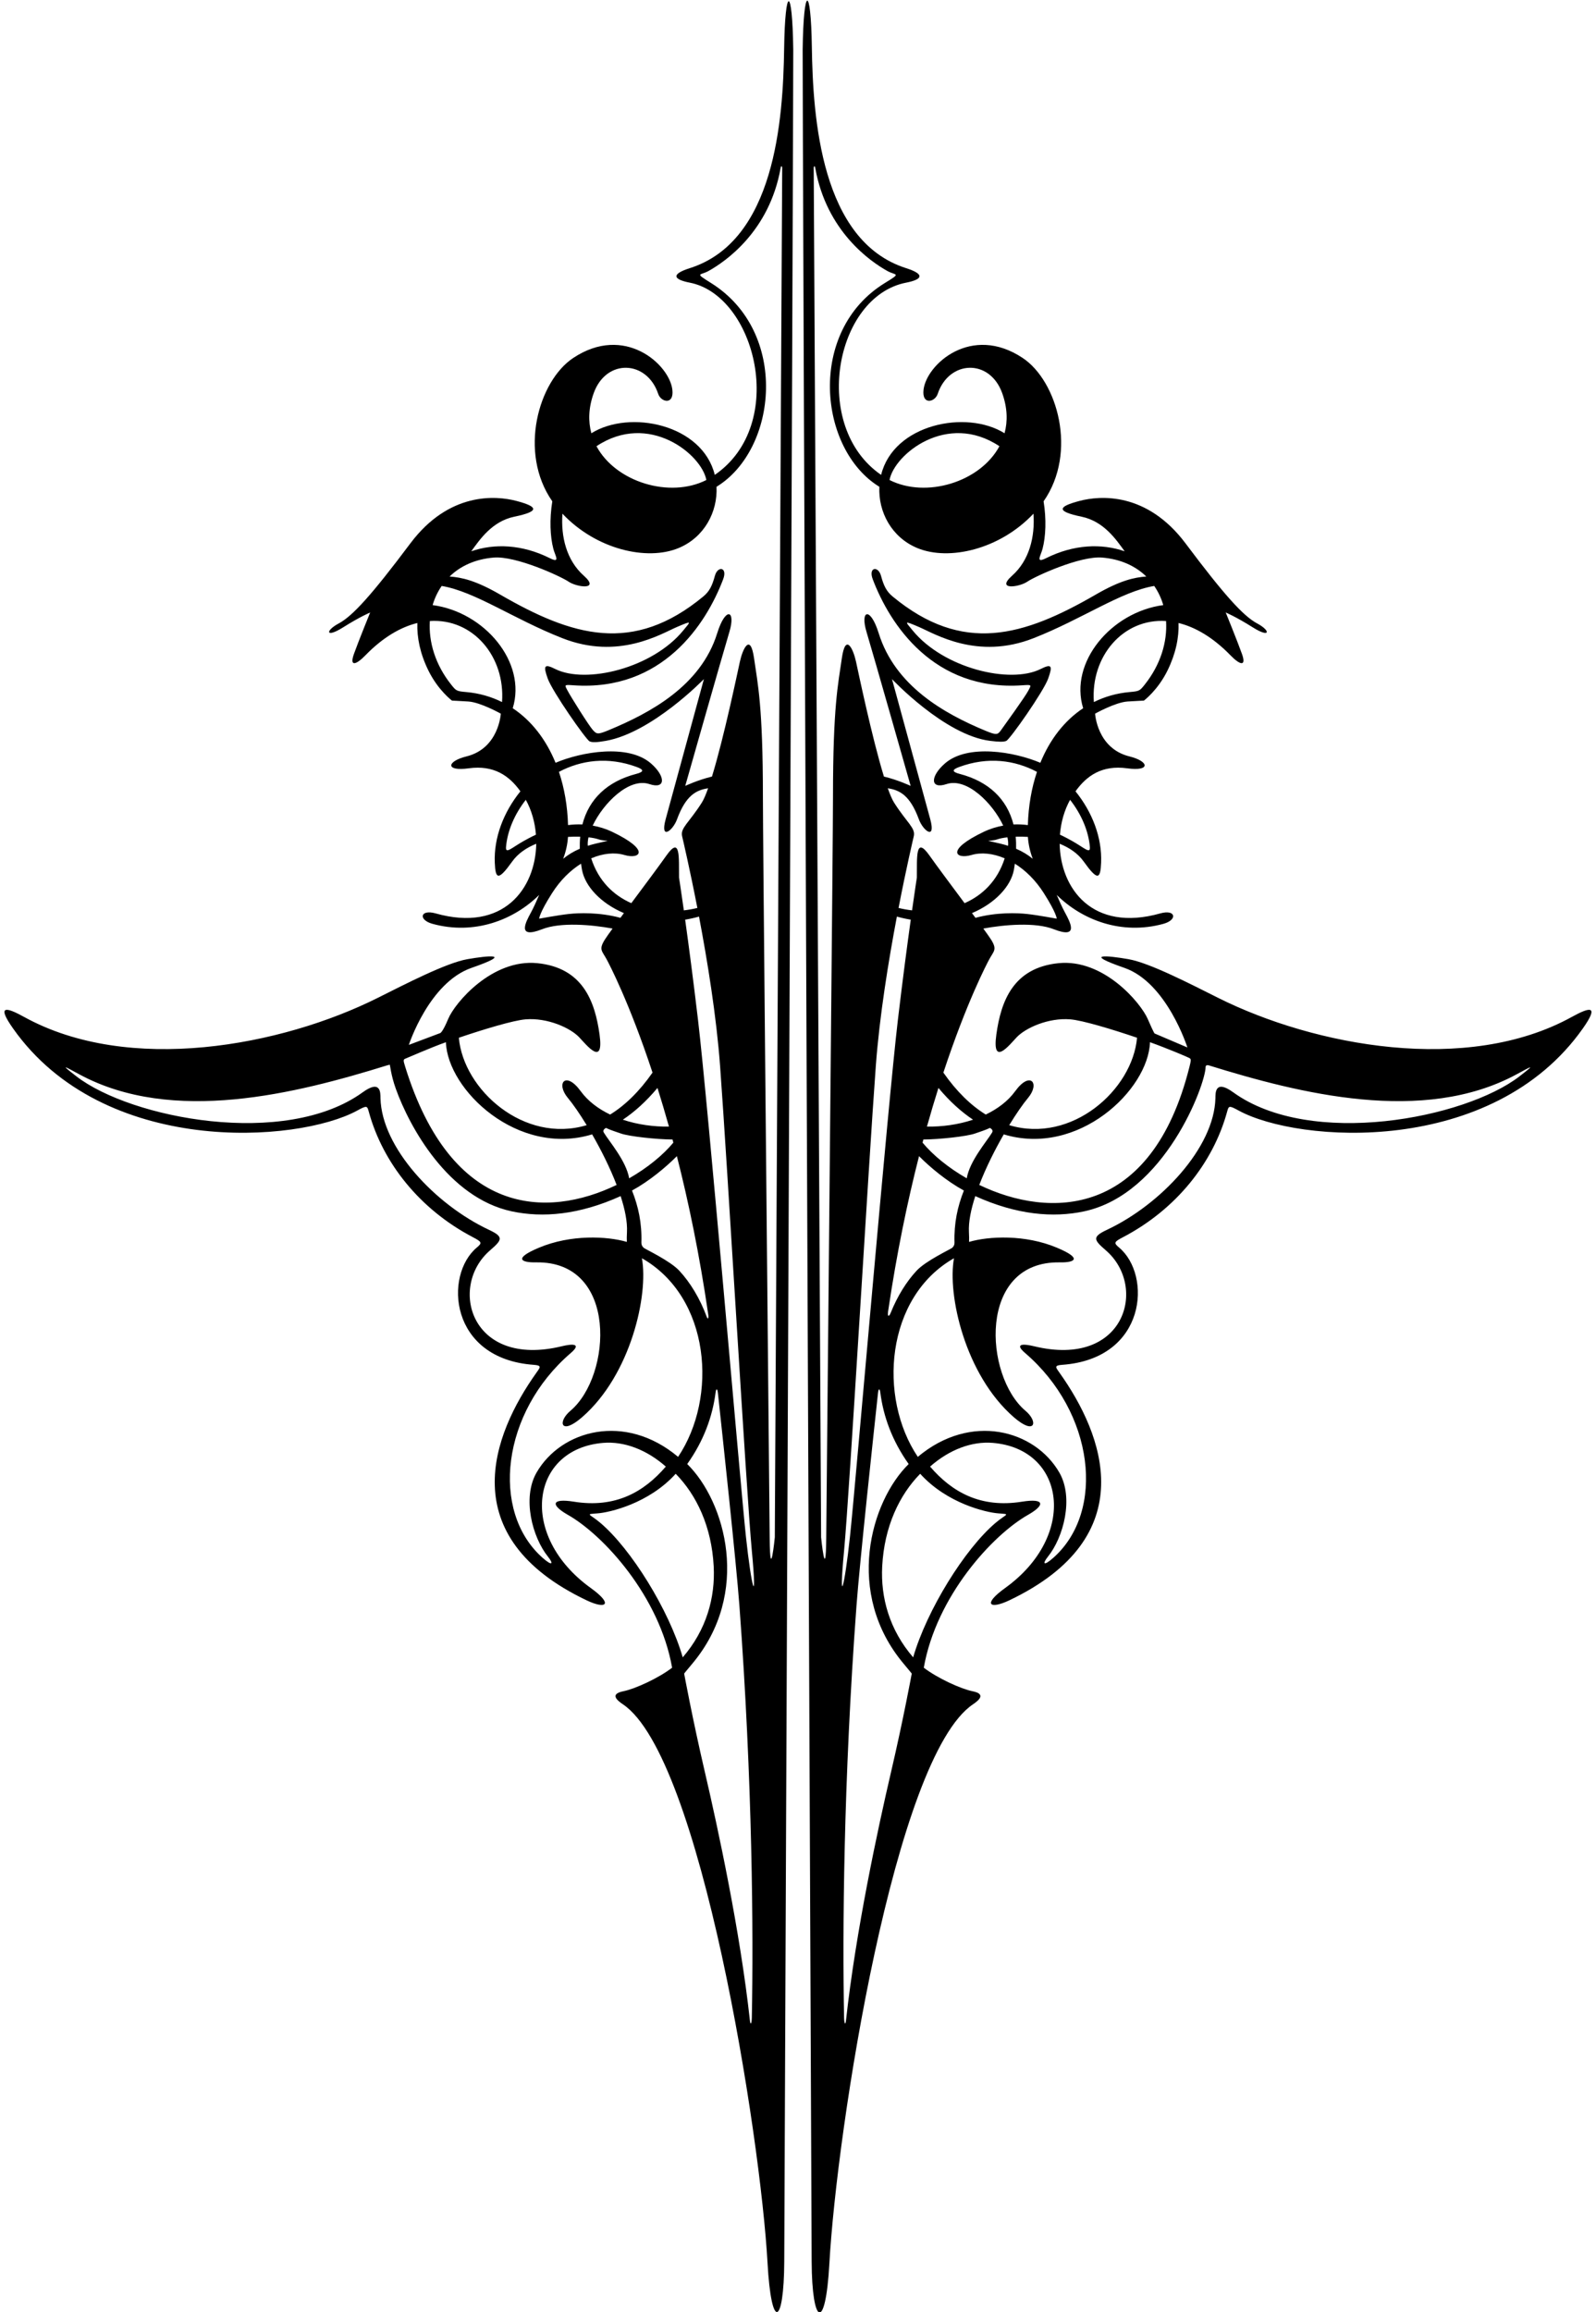 <?xml version="1.0" encoding="UTF-8"?>
<svg xmlns="http://www.w3.org/2000/svg" xmlns:xlink="http://www.w3.org/1999/xlink" width="415pt" height="601pt" viewBox="0 0 415 601" version="1.1">
<g id="surface1">
<path style=" stroke:none;fill-rule:nonzero;fill:rgb(0%,0%,0%);fill-opacity:1;" d="M 203.895 12.605 C 203.625 31.078 201.523 62.648 179.387 69.691 C 174.105 71.371 175.398 72.699 179.348 73.465 C 196.43 76.781 204.988 110.301 185.859 123.43 C 182.641 110.277 163.754 106.383 153.766 112.609 C 152.93 109.508 153.004 106 154.383 102.176 C 157.637 93.137 168.219 93.586 171.152 102.387 C 171.871 104.547 175.312 105.363 174.828 101.281 C 174.055 94.695 162.387 84.152 149.031 93.055 C 140.027 99.055 134.73 117.574 143.613 130.305 C 142.863 134.938 143.039 139.438 143.895 142.684 C 144.367 144.477 145.812 146.504 142.934 145.062 C 135.766 141.48 128.52 141.211 122.539 143.289 C 124.742 140.258 127.934 135.496 133.75 134.293 C 140.711 132.852 139.637 131.621 134.297 130.203 C 128.957 128.789 116.777 127.805 106.695 141.242 C 96.617 154.684 91.684 160.117 88.086 162.039 C 84.484 163.961 84.676 165.914 89.176 163.086 C 93.676 160.254 96.25 159.199 96.25 159.199 C 96.25 159.199 93.227 166.629 92.027 169.984 C 90.828 173.348 92.562 172.852 95 170.344 C 99.574 165.637 104.195 162.984 108.523 161.926 C 108.395 165.746 109.25 169.914 111.383 174.258 C 113.914 179.418 117.527 182.098 117.527 182.098 C 117.527 182.098 119.66 182.195 121.762 182.328 C 124.938 182.523 130.219 185.488 130.219 185.488 C 130.219 185.488 129.734 194.523 121.281 196.605 C 116.172 197.863 115.688 200.543 121.891 199.695 C 128.43 198.805 132.414 201.621 135.32 205.676 C 130.926 211.109 128.391 217.719 128.656 224.227 C 128.836 228.598 129.594 228.949 133.195 223.91 C 134.715 221.785 136.949 220.312 139.438 219.305 C 139.246 230.867 130.957 242.387 113.273 237.406 C 109.238 236.27 108.691 239.086 112.473 240.121 C 123.355 243.102 133.594 239.133 140.203 232.598 C 139.523 234.152 138.855 235.707 138.047 237.199 C 136.742 239.605 134.238 244.156 140.961 241.52 C 145.762 239.629 153.891 240.344 159.285 241.344 C 158.328 242.656 157.602 243.688 157.266 244.227 C 155.613 246.852 156.574 247.16 157.766 249.387 C 158.316 250.414 163.602 260.406 169.672 278.785 C 166.191 283.77 162.461 287.34 158.652 289.688 C 155.582 288.215 152.883 286.211 150.965 283.574 C 147.125 278.297 144.414 281.504 147.691 285.41 C 148.984 286.953 150.719 289.449 152.551 292.445 C 136.289 297.336 120.5 283.25 119.312 269.723 C 125.914 267.484 133.469 265.211 136.633 264.945 C 142.395 264.465 148.289 267.184 150.57 269.566 C 152.465 271.547 157.098 277.504 155.895 268.863 C 154.695 260.227 151.516 251.543 139.758 250.344 C 127.996 249.145 118.285 260.621 116.535 264.844 C 115.125 268.25 114.5 268.5 114.5 268.5 L 106.312 271.578 C 106.312 271.578 111.547 255.41 122.59 251.57 C 133.629 247.73 127.059 248.344 121.539 249.305 C 116.02 250.266 105.406 255.77 98.207 259.367 C 73.188 271.879 33.52 279.367 6.23 264.297 C 1.574 261.727 -0.938 261.164 3.379 267.289 C 26.938 300.734 77.445 297.09 92.887 288.652 C 95.465 287.242 95.469 287.414 95.914 289.027 C 99.551 302.23 109.109 314.312 122.988 321.578 C 125.277 322.777 125.441 323.039 124 324.238 C 115.414 331.395 116.777 353.164 138.789 354.738 C 140.961 354.895 140.469 355.398 139.469 356.805 C 128.055 372.844 117.699 399.359 152.539 415.949 C 157.578 418.348 159.613 417.066 153.613 412.746 C 134.633 399.082 137.945 376.566 156.855 375.023 C 162.242 374.582 168.059 376.723 173.129 381.184 C 167.441 387.801 160.02 392.035 149.238 390.312 C 143.242 389.352 143.191 391.195 147.648 393.723 C 156.941 398.988 171.508 414.926 174.766 433.461 C 171.266 436.148 165.164 438.965 162.082 439.578 C 158.48 440.301 160.453 441.949 161.965 442.965 C 182.262 456.609 197.758 555.219 199.574 588.125 C 200.57 606.125 203.855 604.332 203.926 587.824 C 204.195 524.281 206.348 18.977 206.266 12.902 C 206.035 -3.926 204.137 -3.715 203.895 12.605 Z M 183.668 124.762 C 174.184 129.574 160.137 125.336 155.098 115.98 C 168.719 106.91 182.449 118.102 183.668 124.762 Z M 130.539 182.473 C 127.73 181.086 124.641 180.176 121.277 179.879 C 118.699 179.652 118.613 179.57 117.309 177.93 C 113.188 172.758 111.418 166.82 111.773 161.414 C 122.969 160.672 131.414 170.645 130.539 182.473 Z M 136.234 218.555 C 133.066 220.324 131.414 222.086 131.578 220.145 C 131.93 215.996 133.777 211.645 136.723 207.883 C 138.215 210.578 139.105 213.715 139.359 216.941 C 138.035 217.559 136.961 218.152 136.234 218.555 Z M 161.328 238.555 C 155.773 237.062 150.438 237.281 147.922 237.555 C 145.102 237.863 140.195 238.777 140.195 238.777 C 140.195 238.777 140.199 237.402 143.562 232.121 C 145.719 228.73 148.352 226.195 151.086 224.48 C 151.164 225.031 151.238 225.574 151.348 226.141 C 152.148 230.355 156.211 234.785 162.234 237.328 C 161.922 237.75 161.625 238.156 161.328 238.555 Z M 151.441 214.285 C 150.152 214.227 148.902 214.297 147.703 214.449 C 147.559 209.461 146.742 204.805 145.336 200.621 C 151.031 197.586 158.059 196.578 165.586 199.359 C 167.328 200.004 167.605 200.582 165.441 201.145 C 157.898 203.105 153.133 207.684 151.441 214.285 Z M 153.02 217.629 C 154.07 217.75 154.961 217.926 155.574 218.137 C 157.691 218.867 159.934 218.062 154.895 219.262 C 154.172 219.434 153.492 219.629 152.844 219.836 C 152.777 219.18 152.84 218.434 153.02 217.629 Z M 150.871 217.469 C 150.77 218.473 150.738 219.523 150.762 220.602 C 149.035 221.344 147.629 222.227 146.438 223.211 C 147.145 221.336 147.574 219.422 147.691 217.523 C 148.812 217.449 149.883 217.434 150.871 217.469 Z M 164.156 234.746 C 159.539 232.699 155.629 229.004 153.727 223.094 C 156.797 221.781 159.848 221.484 162.367 222.227 C 166.445 223.426 169.242 220.996 159.16 216.195 C 157.453 215.383 155.766 214.883 154.113 214.586 C 156.891 208.723 163.59 202.039 168.848 203.793 C 173.164 205.23 173.121 201.801 169.281 198.441 C 163.379 193.277 151.219 195.395 144.457 198.258 C 141.984 192.211 138.199 187.305 133.324 184.078 C 137.012 172.141 125.996 159.07 112.492 157.273 C 113.016 155.48 113.809 153.809 114.848 152.297 C 123.539 153.754 133.484 160.863 146.219 165.871 C 160.855 171.633 171.891 164.73 176.027 162.961 C 180.168 161.188 179.551 161.551 177.688 163.836 C 169.633 173.703 152.336 177.863 144.375 173.883 C 141.496 172.445 141.223 173.016 142.426 176.375 C 143.625 179.734 152.379 192.273 153.32 192.695 C 153.996 192.996 155.141 192.98 157.527 192.559 C 169.586 190.414 183.035 176.504 183.035 176.504 C 183.035 176.504 174.586 207.387 173.082 212.949 C 171.574 218.516 174.961 215.914 176.039 212.961 C 178.344 206.68 181.07 205.344 184.129 204.883 C 183.539 206.531 182.984 207.84 182.48 208.629 C 179.121 213.906 176.867 215.195 177.367 217.348 C 177.602 218.352 179.344 225.754 181.332 235.992 C 180.203 236.266 179.027 236.477 177.816 236.617 C 177.047 231.18 176.566 228.094 176.566 228.094 C 176.504 222.914 177 217.086 173.277 222.371 C 171.352 225.105 167.578 230.148 164.156 234.746 Z M 164.34 309.438 C 168.875 306.961 173.164 303.352 176.004 300.5 C 179.008 312.258 181.879 325.992 184.156 341.617 C 184.309 342.656 184.066 343.074 183.77 342.262 C 181.984 337.441 179.449 333.305 176.633 330.273 C 174.199 327.66 167.77 324.676 167.387 324.328 C 167 323.984 166.758 323.535 166.777 322.98 C 166.938 317.883 165.977 313.562 164.34 309.438 Z M 170.961 282.77 C 171.945 285.906 172.945 289.254 173.945 292.816 C 170.047 292.883 165.832 292.32 161.953 291.023 C 165.008 288.996 168.031 286.266 170.961 282.77 Z M 157.574 293.164 C 158.648 293.703 160.57 294.297 161.414 294.605 C 163.555 295.383 170.883 296.156 174.867 296.172 C 174.941 296.441 175.016 296.715 175.086 296.988 C 172.438 300.176 168.43 303.496 163.594 306.262 C 162.844 301.746 158.355 296.617 156.996 294.355 C 156.582 293.664 157.48 293.211 157.574 293.164 Z M 105.547 275.098 C 105.945 274.949 112.016 272.277 115.945 270.887 C 116.387 283.309 134.637 300.711 153.969 294.84 C 156.285 298.855 158.613 303.492 160.336 307.977 C 142.16 316.75 117.422 316.133 105.375 277.312 C 104.812 275.5 104.812 275.375 105.547 275.098 Z M 139.539 382.707 C 135.691 389.352 138.453 399.598 142.492 404.609 C 144.004 406.484 143.637 407.164 141.047 404.859 C 127.453 392.762 130.457 367.086 148.406 351.68 C 151.328 349.172 148.863 349.234 146.082 349.91 C 122.406 355.664 116.535 334.445 127.383 325.023 C 130.551 322.27 131.109 321.512 127.121 319.637 C 113.176 313.086 99.234 298.297 98.934 285.422 C 98.906 284.223 99.129 280.414 94.312 283.902 C 74.145 298.504 34.047 290.688 19.891 279.773 C 15.492 276.383 16.648 277.086 20.652 279.25 C 44.914 292.344 76.977 284.25 100.676 276.898 C 100.914 276.824 101.129 276.77 101.32 276.734 C 101.465 276.707 101.578 279.223 102.914 282.969 C 106.453 292.855 116.527 311.309 133.078 314.848 C 141.113 316.566 150.598 315.77 161.379 310.887 C 162.504 314.344 163.164 317.594 163.027 320.227 C 162.973 321.285 162.961 322.117 162.996 322.789 C 157.883 321.297 148.438 320.801 140.117 324.305 C 133.277 327.184 135.664 328.18 139.387 328.109 C 160.816 327.727 159.098 357.613 148.32 366.688 C 144.902 369.566 145.805 373.191 151.383 368.332 C 164.07 357.281 168.66 336.492 166.91 327.035 C 184.727 337.16 186.715 363.191 176.32 378.66 C 162.523 367.074 145.922 371.684 139.539 382.707 Z M 156.094 395.805 C 153.281 393.426 152 393.59 155.359 393.348 C 158.516 393.121 168.73 390.773 175.699 383.055 C 181.086 388.543 185.047 396.73 185.582 407.156 C 185.996 415.211 183.715 423.605 177.527 430.766 C 173.969 418.469 164.09 402.566 156.094 395.805 Z M 195.496 524.285 C 195.465 526.02 195.145 526.5 194.992 525.133 C 192.473 502.098 186.695 475.207 183.289 460.613 C 180.082 446.867 177.895 434.984 177.895 434.984 C 177.895 434.984 178.426 434.289 179.898 432.551 C 195.496 414.125 188.566 390.199 178.695 380.523 C 183.016 374.461 185.285 368.098 186.07 361.934 C 186.199 360.938 186.523 360.691 186.68 362.129 C 187.887 373.324 191.418 405.965 192.266 417.355 C 195.676 463.207 195.922 502.434 195.496 524.285 Z M 193.949 399.297 C 192.508 385.855 184.117 287.156 181.496 265.047 C 180.238 254.41 179.051 245.469 178.156 239.035 C 179.34 238.84 180.539 238.578 181.762 238.234 C 183.93 249.656 186.277 264.07 187.238 277.051 C 189.16 302.969 194.055 387.727 195.496 403.086 C 196.938 418.445 195.391 412.734 193.949 399.297 Z M 201.469 399.574 C 201.469 399.574 200.246 411.863 200.137 399.934 C 199.441 325.453 198.375 217.305 198.375 207.004 C 198.375 183.484 197.035 177.836 196.078 171.113 C 195.117 164.395 193.129 168.609 192.395 171.945 C 191.828 174.508 188.27 191.625 185.129 201.84 C 181.445 202.723 178.18 204.266 178.18 204.266 C 178.18 204.266 187.93 169.965 189.656 164.246 C 191.387 158.523 188.656 157.609 186.496 164.57 C 182.234 178.297 168.992 185.336 158.27 189.781 C 155.438 190.953 155.164 190.836 154.164 189.75 C 153.141 188.637 148.465 181.164 147.617 179.566 C 146.77 177.969 146.605 177.941 149.113 178.117 C 172.219 179.742 183.605 162.27 188.039 150.555 C 189.238 147.395 186.617 147.004 185.895 149.645 C 185.176 152.285 184.457 153.723 182.887 155.023 C 164.613 170.141 148.836 165.418 130.016 154.52 C 123.664 150.844 120.027 150.074 116.906 149.844 C 119.68 147.145 123.527 145.324 128.383 144.922 C 134.141 144.438 145.797 149.785 147.883 151.203 C 149.965 152.621 156.137 153.484 151.816 149.645 C 147.312 145.641 145.812 139.512 146.25 133.516 C 155.004 142.812 168.191 145.848 176.418 142.461 C 183.117 139.699 186.633 133.074 186.312 126.523 C 202.176 116.816 205.25 86.25 184.844 73.531 C 180.469 70.805 182.055 71.645 184.215 70.445 C 188.617 68 200.039 60.16 202.98 43.691 C 203.152 42.719 203.391 43.504 203.391 43.504 Z M 408.742 264.297 C 381.453 279.367 341.789 271.879 316.766 259.367 C 309.566 255.77 298.953 250.266 293.434 249.305 C 287.914 248.344 281.344 247.73 292.387 251.57 C 303.426 255.41 308.75 272.25 308.75 272.25 L 300.25 268.625 C 300.25 268.625 300.258 269.035 298.438 264.844 C 296.617 260.652 286.977 249.145 275.219 250.344 C 263.457 251.543 260.277 260.227 259.078 268.863 C 257.879 277.504 262.512 271.547 264.402 269.566 C 266.684 267.184 272.578 264.465 278.34 264.945 C 281.504 265.211 289.059 267.484 295.66 269.723 C 294.473 283.25 278.684 297.336 262.422 292.445 C 264.258 289.449 265.988 286.953 267.281 285.41 C 270.559 281.504 267.848 278.297 264.008 283.574 C 262.094 286.211 259.395 288.215 256.32 289.688 C 252.512 287.34 248.781 283.77 245.301 278.785 C 251.371 260.406 256.656 250.414 257.207 249.387 C 258.398 247.16 259.359 246.852 257.711 244.227 C 257.371 243.688 256.645 242.656 255.688 241.344 C 261.082 240.344 269.211 239.629 274.012 241.52 C 280.734 244.156 278.23 239.605 276.93 237.199 C 276.121 235.707 275.449 234.152 274.77 232.598 C 281.383 239.133 291.617 243.102 302.504 240.121 C 306.281 239.086 305.734 236.27 301.699 237.406 C 284.02 242.387 275.727 230.867 275.539 219.305 C 278.023 220.312 280.262 221.785 281.777 223.91 C 285.379 228.949 286.141 228.598 286.316 224.227 C 286.582 217.719 284.047 211.109 279.656 205.676 C 282.562 201.621 286.547 198.805 293.082 199.695 C 299.285 200.543 298.801 197.863 293.691 196.605 C 285.238 194.523 284.754 185.488 284.754 185.488 C 284.754 185.488 290.039 182.523 293.211 182.328 C 295.312 182.195 297.445 182.098 297.445 182.098 C 297.445 182.098 301.059 179.418 303.59 174.258 C 305.723 169.914 306.578 165.746 306.449 161.926 C 310.777 162.984 315.398 165.637 319.973 170.344 C 322.41 172.852 324.145 173.348 322.945 169.984 C 321.746 166.629 318.723 159.199 318.723 159.199 C 318.723 159.199 321.297 160.254 325.797 163.086 C 330.301 165.914 330.488 163.961 326.891 162.039 C 323.289 160.117 318.355 154.684 308.277 141.242 C 298.195 127.805 286.016 128.789 280.68 130.203 C 275.34 131.621 274.262 132.852 281.223 134.293 C 287.039 135.496 290.23 140.258 292.438 143.289 C 286.453 141.211 279.207 141.48 272.039 145.062 C 269.16 146.504 270.605 144.477 271.078 142.684 C 271.934 139.438 272.109 134.938 271.359 130.305 C 280.242 117.574 274.945 99.055 265.945 93.055 C 252.586 84.152 240.918 94.695 240.145 101.281 C 239.664 105.363 243.102 104.547 243.82 102.387 C 246.754 93.586 257.34 93.137 260.594 102.176 C 261.969 106 262.047 109.508 261.207 112.609 C 251.219 106.383 232.336 110.277 229.113 123.43 C 210.785 110.852 217.078 77.066 235.625 73.465 C 239.574 72.699 240.867 71.371 235.59 69.691 C 213.453 62.648 211.371 30.598 211.098 12.125 C 210.855 -3.957 208.938 -3.926 208.711 12.902 C 208.625 18.977 210.777 524.281 211.051 587.824 C 211.121 604.332 214.664 606.367 215.656 588.363 C 217.578 553.547 232.605 456.684 253.012 442.965 C 254.52 441.949 256.492 440.301 252.891 439.578 C 249.812 438.965 243.711 436.148 240.207 433.461 C 243.465 414.926 258.031 398.988 267.324 393.723 C 271.781 391.195 271.734 389.352 265.734 390.312 C 254.953 392.035 247.531 387.801 241.844 381.184 C 246.914 376.723 252.73 374.582 258.117 375.023 C 277.027 376.566 280.344 399.082 261.359 412.746 C 255.359 417.066 257.395 418.348 262.438 415.949 C 297.273 399.359 286.918 372.844 275.508 356.805 C 274.508 355.398 274.012 354.895 276.184 354.738 C 298.195 353.164 299.559 331.395 290.973 324.238 C 289.531 323.039 289.699 322.777 291.984 321.578 C 305.867 314.312 315.422 302.23 319.059 289.027 C 319.504 287.414 319.512 287.242 322.09 288.652 C 337.527 297.09 388.035 300.734 411.594 267.289 C 415.91 261.164 413.398 261.727 408.742 264.297 Z M 299.027 270.887 C 302.957 272.277 309.098 274.824 309.422 275.094 C 309.75 275.367 309.652 275.82 309.293 277.266 C 299.434 316.695 272.812 316.75 254.637 307.977 C 256.359 303.492 258.688 298.855 261.004 294.84 C 280.336 300.711 298.59 283.309 299.027 270.887 Z M 257.398 293.164 C 257.492 293.211 258.391 293.664 257.977 294.355 C 256.621 296.617 252.129 301.746 251.379 306.262 C 246.543 303.496 242.535 300.176 239.887 296.988 C 239.961 296.715 240.031 296.441 240.105 296.172 C 244.09 296.156 251.422 295.383 253.559 294.605 C 254.402 294.297 256.324 293.703 257.398 293.164 Z M 248.195 322.98 C 248.215 323.535 247.973 323.984 247.59 324.328 C 247.203 324.676 240.773 327.66 238.34 330.273 C 235.73 333.078 233.363 336.84 231.609 341.211 C 231.152 342.352 230.73 342.203 230.914 340.945 C 233.18 325.598 236.008 312.09 238.973 300.5 C 241.809 303.352 246.102 306.961 250.633 309.438 C 248.996 313.562 248.039 317.883 248.195 322.98 Z M 253.02 291.023 C 249.141 292.32 244.93 292.883 241.027 292.816 C 242.027 289.254 243.027 285.906 244.016 282.77 C 246.941 286.266 249.965 288.996 253.02 291.023 Z M 274.777 238.777 C 274.777 238.777 269.871 237.863 267.051 237.555 C 264.535 237.281 259.199 237.062 253.645 238.555 C 253.348 238.156 253.051 237.75 252.738 237.328 C 258.766 234.785 262.824 230.355 263.629 226.141 C 263.734 225.574 263.809 225.031 263.887 224.48 C 266.621 226.195 269.254 228.73 271.41 232.121 C 274.773 237.402 274.777 238.777 274.777 238.777 Z M 267.27 214.449 C 266.07 214.297 264.82 214.227 263.531 214.285 C 261.844 207.684 257.074 203.105 249.531 201.145 C 247.367 200.582 247.645 200.004 249.391 199.359 C 256.914 196.578 263.941 197.586 269.637 200.621 C 268.23 204.805 267.414 209.461 267.27 214.449 Z M 268.535 223.211 C 267.348 222.227 265.938 221.344 264.211 220.602 C 264.234 219.523 264.203 218.473 264.102 217.469 C 265.094 217.434 266.164 217.449 267.281 217.523 C 267.398 219.422 267.828 221.336 268.535 223.211 Z M 262.129 219.836 C 261.48 219.629 260.805 219.434 260.078 219.262 C 255.039 218.062 257.281 218.867 259.398 218.137 C 260.012 217.926 260.902 217.75 261.953 217.629 C 262.137 218.434 262.195 219.18 262.129 219.836 Z M 283.395 220.145 C 283.559 222.086 281.906 220.324 278.738 218.555 C 278.016 218.152 276.941 217.559 275.613 216.941 C 275.867 213.715 276.758 210.578 278.25 207.883 C 281.195 211.645 283.043 215.996 283.395 220.145 Z M 297.664 177.93 C 296.359 179.57 296.273 179.652 293.695 179.879 C 290.336 180.176 287.246 181.086 284.434 182.473 C 283.559 170.645 292.004 160.672 303.203 161.414 C 303.559 166.82 301.785 172.758 297.664 177.93 Z M 302.48 157.273 C 288.977 159.07 277.965 172.141 281.648 184.078 C 276.773 187.305 272.988 192.211 270.516 198.258 C 263.758 195.395 251.594 193.277 245.691 198.441 C 241.852 201.801 241.809 205.23 246.129 203.793 C 251.387 202.039 258.086 208.723 260.863 214.586 C 259.211 214.883 257.52 215.383 255.812 216.195 C 245.73 220.996 248.527 223.426 252.609 222.227 C 255.129 221.484 258.176 221.781 261.246 223.094 C 259.348 229.004 255.434 232.699 250.816 234.746 C 247.395 230.148 243.621 225.105 241.695 222.371 C 237.973 217.086 238.469 222.914 238.406 228.094 C 238.406 228.094 237.926 231.18 237.156 236.617 C 235.945 236.477 234.77 236.266 233.645 235.992 C 235.629 225.754 237.371 218.352 237.605 217.348 C 238.105 215.195 235.855 213.906 232.492 208.629 C 231.992 207.84 231.434 206.531 230.844 204.883 C 233.906 205.344 236.629 206.68 238.934 212.961 C 240.016 215.914 243.398 218.516 241.895 212.949 C 240.387 207.387 231.938 176.504 231.938 176.504 C 231.938 176.504 245.609 191.078 257.445 192.559 C 259.824 192.855 260.973 192.855 261.648 192.578 C 262.609 192.188 271.352 179.734 272.551 176.375 C 273.75 173.016 273.477 172.445 270.598 173.883 C 262.641 177.863 245.34 173.703 237.285 163.836 C 235.426 161.551 234.805 161.188 238.945 162.961 C 243.086 164.73 254.117 171.633 268.758 165.871 C 281.488 160.863 291.438 153.754 300.129 152.297 C 301.164 153.809 301.961 155.48 302.48 157.273 Z M 259.875 115.98 C 254.84 125.336 240.793 129.574 231.305 124.762 C 232.523 118.102 246.254 106.91 259.875 115.98 Z M 216.598 207.004 C 216.598 217.305 215.531 325.453 214.84 399.934 C 214.727 411.863 213.508 399.574 213.508 399.574 L 211.586 43.504 C 211.586 43.504 211.82 42.719 211.992 43.691 C 214.938 60.16 226.355 68 230.758 70.445 C 232.918 71.645 234.527 70.844 230.129 73.531 C 209.75 86 212.801 116.816 228.66 126.523 C 228.34 133.074 231.855 139.699 238.555 142.461 C 246.781 145.848 259.969 142.812 268.723 133.516 C 269.16 139.512 267.66 145.641 263.156 149.645 C 258.84 153.484 265.008 152.621 267.094 151.203 C 269.176 149.785 280.832 144.438 286.594 144.922 C 291.445 145.324 295.293 147.145 298.066 149.844 C 294.945 150.074 291.312 150.844 284.961 154.52 C 266.137 165.418 250.359 170.141 232.09 155.023 C 230.52 153.723 229.797 152.285 229.078 149.645 C 228.355 147.004 225.738 147.395 226.934 150.555 C 231.367 162.27 242.758 179.742 265.859 178.117 C 268.371 177.941 268.203 177.969 267.355 179.566 C 266.512 181.164 261.129 188.602 260.25 189.836 C 259.414 191 259.074 191.102 256.246 189.93 C 245.523 185.484 232.738 178.297 228.48 164.57 C 226.316 157.609 223.586 158.523 225.316 164.246 C 227.047 169.965 236.793 204.266 236.793 204.266 C 236.793 204.266 233.527 202.723 229.844 201.84 C 226.703 191.625 223.145 174.508 222.578 171.945 C 221.848 168.609 219.855 164.395 218.895 171.113 C 217.938 177.836 216.598 183.484 216.598 207.004 Z M 219.477 403.086 C 220.918 387.727 225.812 302.969 227.734 277.051 C 228.695 264.07 231.043 249.656 233.211 238.234 C 234.434 238.578 235.637 238.84 236.82 239.035 C 235.926 245.469 234.734 254.41 233.477 265.047 C 230.855 287.156 222.465 385.855 221.023 399.297 C 219.586 412.734 218.039 418.445 219.477 403.086 Z M 231.684 460.613 C 228.277 475.207 222.5 502.098 219.98 525.133 C 219.828 526.5 219.512 526.02 219.477 524.285 C 219.055 502.434 219.297 463.207 222.707 417.355 C 223.555 405.965 227.09 373.324 228.297 362.129 C 228.449 360.691 228.773 360.938 228.902 361.934 C 229.688 368.098 231.961 374.461 236.277 380.523 C 226.406 390.199 219.477 414.125 235.074 432.551 C 236.547 434.289 237.078 434.984 237.078 434.984 C 237.078 434.984 234.895 446.867 231.684 460.613 Z M 259.613 393.348 C 262.973 393.59 261.691 393.426 258.879 395.805 C 250.887 402.566 241.004 418.469 237.445 430.766 C 231.258 423.605 228.977 415.211 229.391 407.156 C 229.93 396.73 233.887 388.543 239.273 383.055 C 246.246 390.773 256.457 393.121 259.613 393.348 Z M 395.082 279.773 C 380.93 290.688 340.828 298.504 320.66 283.902 C 315.848 280.414 316.066 284.223 316.039 285.422 C 315.738 298.297 301.797 313.086 287.852 319.637 C 283.863 321.512 284.422 322.27 287.594 325.023 C 298.438 334.445 292.566 355.664 268.891 349.91 C 266.109 349.234 263.645 349.172 266.566 351.68 C 284.52 367.086 287.52 392.762 273.926 404.859 C 271.34 407.164 270.973 406.484 272.48 404.609 C 276.52 399.598 279.281 389.352 275.438 382.707 C 269.055 371.684 252.449 367.074 238.652 378.66 C 228.258 363.191 230.246 337.16 248.062 327.035 C 246.312 336.492 250.902 357.281 263.59 368.332 C 269.172 373.191 270.07 369.566 266.652 366.688 C 255.879 357.613 254.156 327.727 275.586 328.109 C 279.309 328.18 281.699 327.184 274.855 324.305 C 266.539 320.801 257.09 321.297 251.977 322.789 C 252.012 322.117 252.004 321.285 251.945 320.227 C 251.809 317.594 252.473 314.344 253.598 310.887 C 264.375 315.77 273.859 316.566 281.895 314.848 C 302.879 310.359 313.453 281.902 313.488 277.312 C 313.492 276.91 313.879 276.77 314.301 276.898 C 337.996 284.25 370.059 292.344 394.32 279.25 C 398.328 277.086 399.48 276.383 395.082 279.773 "/>
</g>
</svg>
